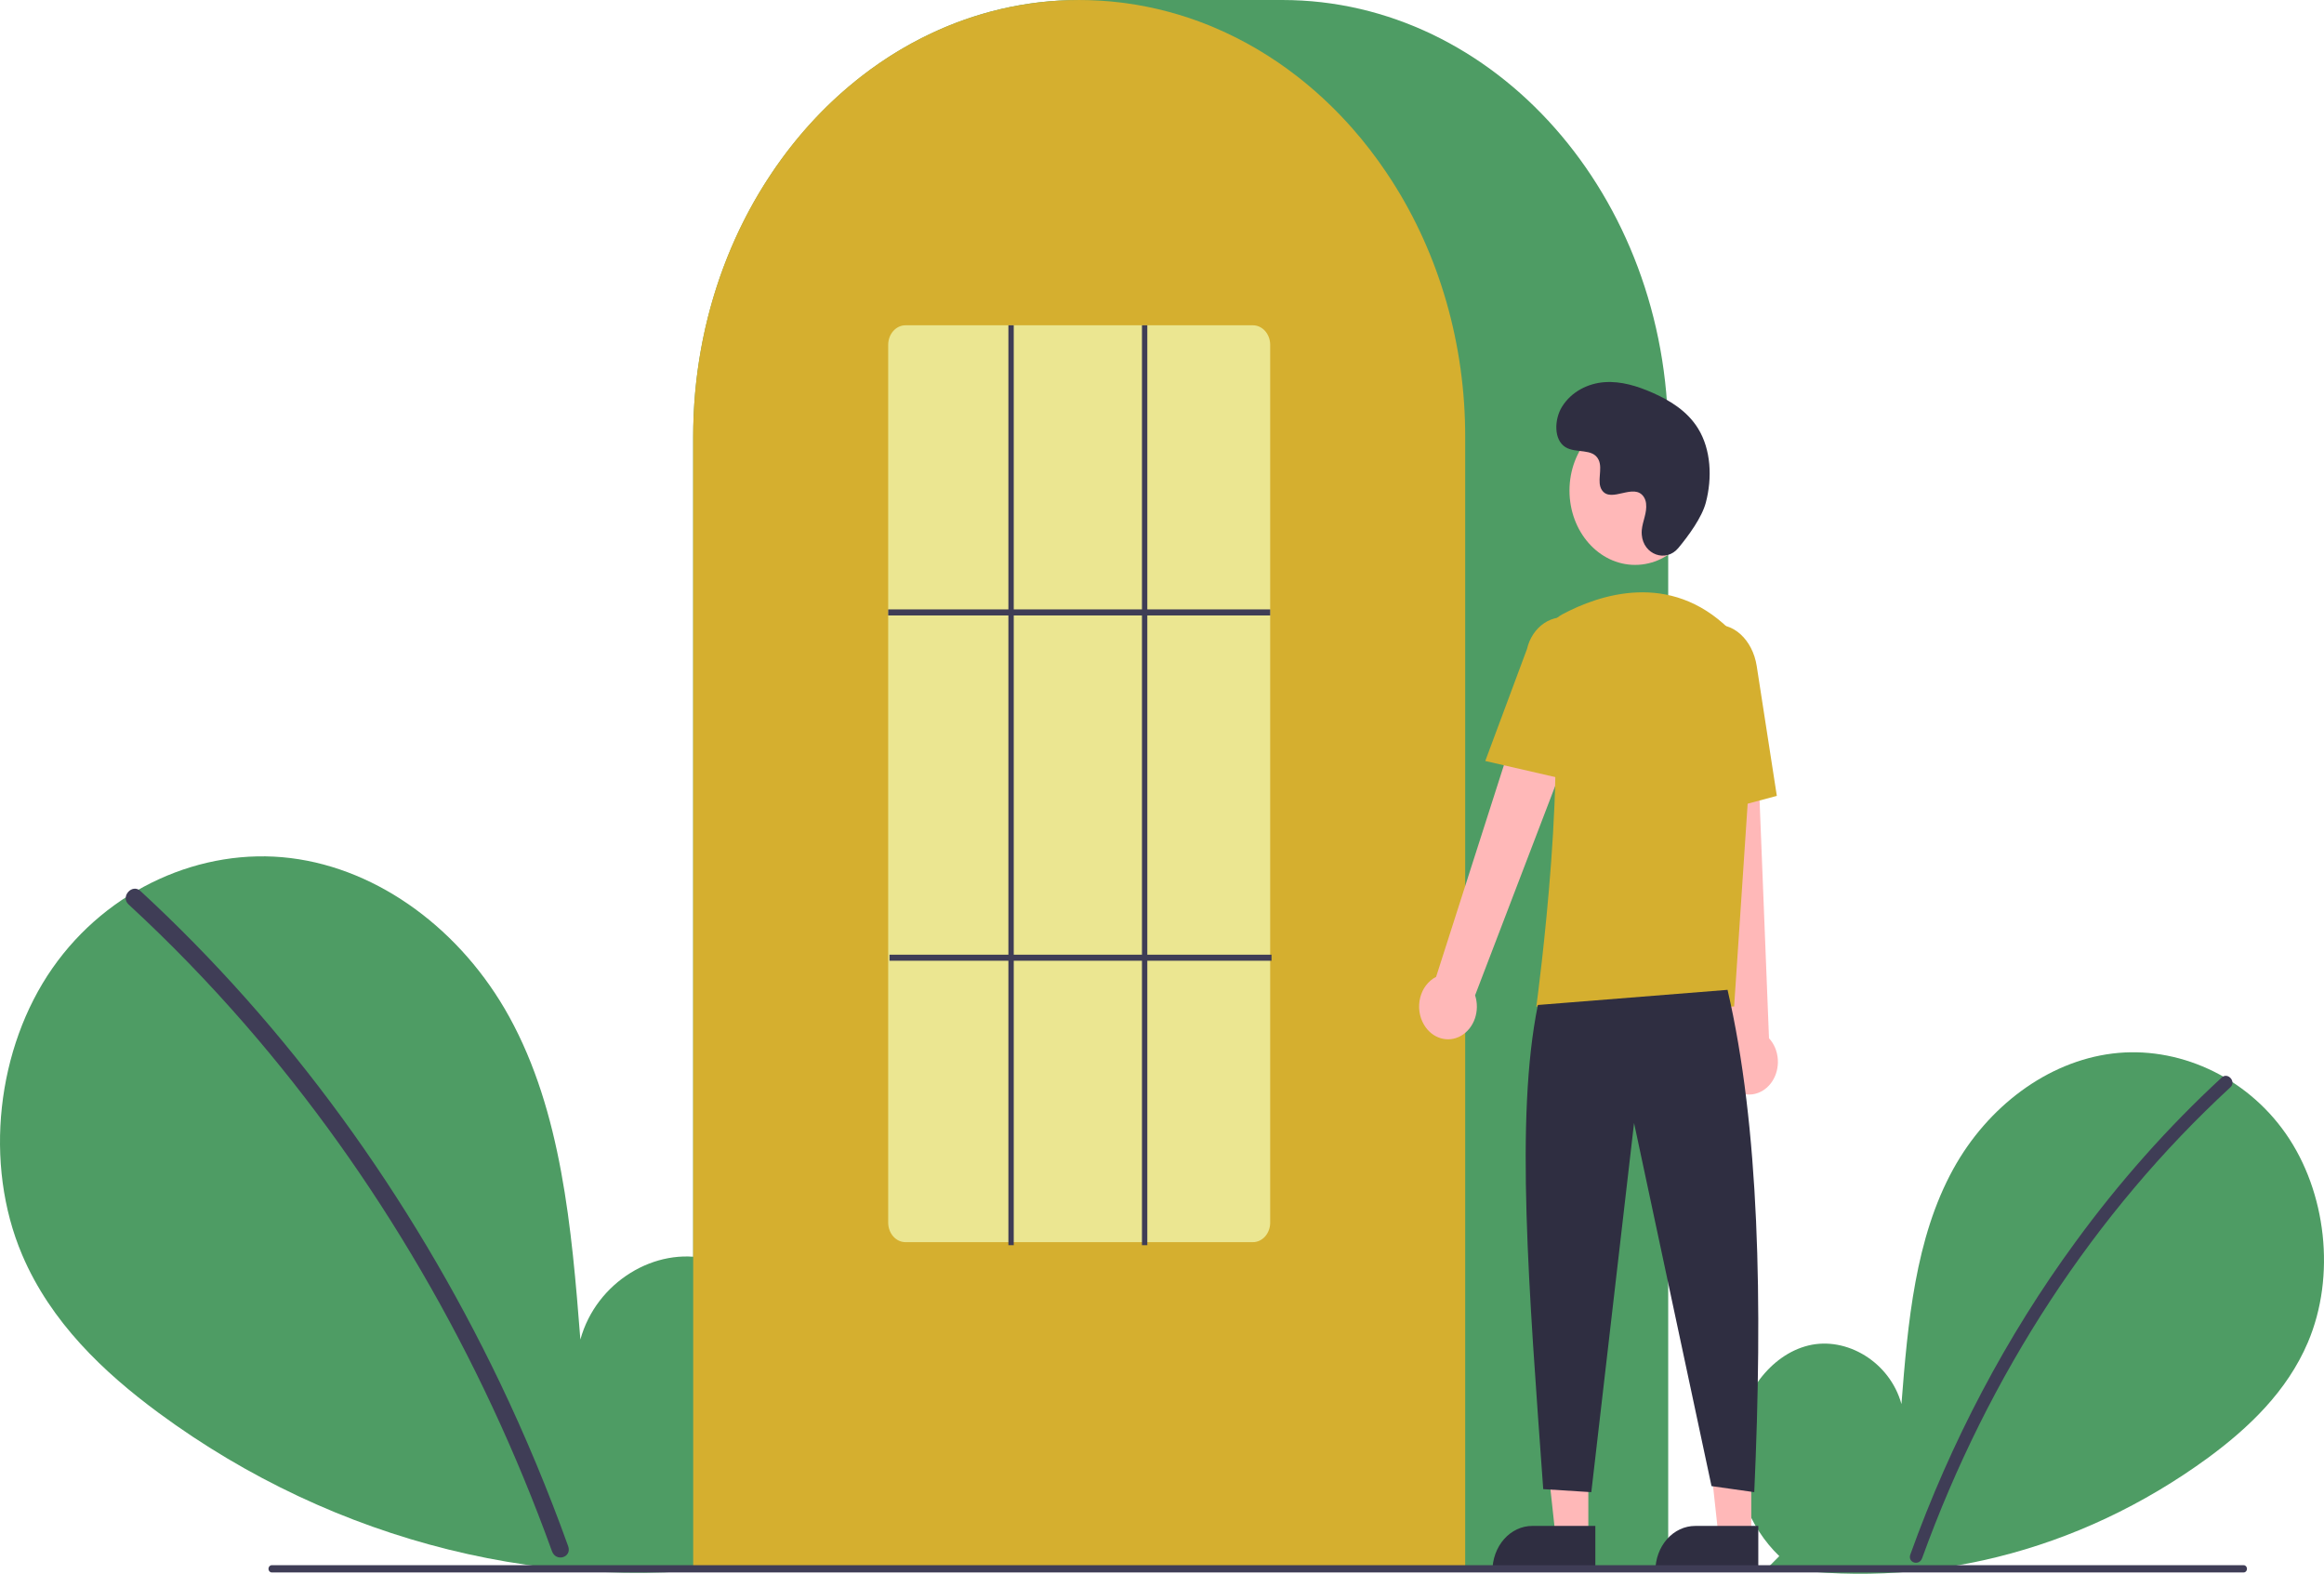 <svg width="1016" height="688" viewBox="0 0 1016 688" fill="none" xmlns="http://www.w3.org/2000/svg">
<g clip-path="url(#clip0)">
<path d="M777.874 680.22C764.866 667.771 756.965 648.105 759.037 628.96C761.109 609.814 773.943 592.214 790.59 588.149C807.236 584.083 826.213 595.337 831.269 613.756C834.052 578.245 837.258 541.247 853.927 511.007C869.02 483.625 895.161 464.032 923.492 460.527C951.823 457.022 981.652 470.26 999.322 495.588C1016.99 520.916 1021.32 557.737 1008.94 586.815C999.826 608.236 983.03 624.178 965.433 637.147C908.57 678.703 840.37 695.602 773.381 684.735L777.874 680.22Z" fill="#4E9C64"/>
<path d="M971.305 470.994C947.929 492.56 926.483 516.681 907.278 543.006C877.223 584.064 852.903 630.098 835.163 679.503C833.865 683.108 839.032 684.677 840.316 681.112C869.341 600.818 915.676 530.048 975.084 475.274C977.752 472.813 973.951 468.554 971.305 470.994Z" fill="#3F3D56"/>
<path d="M327.067 676.837C344.933 659.738 355.785 632.727 352.939 606.431C350.093 580.135 332.466 555.961 309.602 550.377C286.737 544.793 260.673 560.251 253.728 585.549C249.906 536.775 245.502 485.958 222.608 444.423C201.878 406.814 165.973 379.903 127.06 375.089C88.147 370.275 47.176 388.458 22.908 423.245C-1.361 458.033 -7.303 508.607 9.694 548.546C22.215 577.968 45.284 599.864 69.454 617.677C146.564 674.508 242.22 698.21 333.237 683.039" fill="#4E9C64"/>
<path d="M61.388 389.466C93.496 419.087 122.952 452.217 149.329 488.374C175.711 524.495 198.937 563.429 218.681 604.63C229.718 627.741 239.632 651.518 248.379 675.853C250.163 680.804 243.066 682.959 241.302 678.063C225.808 635.16 206.638 594.079 184.068 555.411C161.608 516.883 135.902 480.914 107.309 448.008C91.138 429.406 74.075 411.824 56.199 395.344C52.534 391.965 57.754 386.114 61.388 389.466L61.388 389.466Z" fill="#3F3D56"/>
<path d="M729.301 686.494H303.048V191.134C303.048 85.742 378.749 0 471.797 0H560.552C653.601 0 729.301 85.742 729.301 191.134V686.494Z" fill="#4E9C64"/>
<path d="M640.547 686.494H303.048V191.134C302.955 150.75 314.245 111.387 335.275 78.776C336.05 77.579 336.823 76.398 337.621 75.229C347.793 60.118 359.898 46.811 373.536 35.745C374.306 35.11 375.08 34.486 375.865 33.862C387.277 24.918 399.622 17.605 412.619 12.092C413.39 11.761 414.176 11.428 414.962 11.11C426.716 6.359 438.901 3.104 451.291 1.407C452.059 1.288 452.847 1.195 453.636 1.102C465.71 -0.36 477.887 -0.36 489.962 1.102C490.748 1.195 491.537 1.288 492.314 1.408C504.701 3.106 516.882 6.36 528.633 11.11C529.419 11.428 530.205 11.761 530.979 12.092C543.815 17.536 556.015 24.739 567.306 33.541C568.09 34.152 568.875 34.776 569.649 35.4C577.293 41.58 584.474 48.466 591.117 55.987C596.445 62.019 601.409 68.449 605.977 75.233C606.772 76.398 607.545 77.579 608.319 78.774C629.349 111.385 640.64 150.749 640.547 191.134V686.494Z" fill="#D5AF2F"/>
<path d="M613.103 464.938C623.423 464.938 631.788 455.462 631.788 443.774C631.788 432.086 623.423 422.61 613.103 422.61C602.784 422.61 594.418 432.086 594.418 443.774C594.418 455.462 602.784 464.938 613.103 464.938Z" fill="#D5AF2F"/>
<path d="M694.382 671.657H680.065L673.253 609.108L694.385 609.109L694.382 671.657Z" fill="#FFB8B8"/>
<path d="M669.838 667.023H697.45V686.715H652.453C652.453 684.129 652.902 681.568 653.776 679.179C654.65 676.79 655.93 674.619 657.545 672.791C659.159 670.962 661.076 669.512 663.185 668.522C665.294 667.533 667.555 667.023 669.838 667.023Z" fill="#2F2E41"/>
<path d="M765.619 671.657H751.302L744.49 609.108L765.621 609.109L765.619 671.657Z" fill="#FFB8B8"/>
<path d="M741.075 667.023H768.686V686.715H723.69C723.69 684.129 724.139 681.568 725.013 679.179C725.887 676.79 727.167 674.619 728.782 672.791C730.396 670.962 732.312 669.512 734.422 668.522C736.531 667.533 738.792 667.023 741.075 667.023Z" fill="#2F2E41"/>
<path d="M622.56 447.967C621.53 446.248 620.845 444.294 620.554 442.243C620.263 440.192 620.372 438.094 620.874 436.096C621.376 434.098 622.259 432.249 623.461 430.679C624.662 429.11 626.153 427.857 627.827 427.011L676.497 275.074L700.446 289.877L644.875 435.073C645.945 438.354 645.914 441.966 644.79 445.223C643.665 448.48 641.525 451.157 638.774 452.747C636.023 454.336 632.853 454.727 629.865 453.846C626.877 452.965 624.278 450.873 622.56 447.967Z" fill="#FFB8B8"/>
<path d="M758.306 476.516C756.715 475.483 755.343 474.067 754.287 472.368C753.231 470.67 752.517 468.73 752.195 466.685C751.873 464.64 751.951 462.539 752.423 460.532C752.895 458.525 753.75 456.659 754.927 455.066L739.85 294.343L767.104 295.753L773.37 453.846C775.601 456.264 776.972 459.524 777.222 463.01C777.472 466.496 776.585 469.965 774.728 472.76C772.871 475.554 770.174 477.48 767.147 478.172C764.12 478.865 760.974 478.275 758.306 476.516Z" fill="#FFB8B8"/>
<path d="M714.827 246.931C730.668 246.931 743.51 232.386 743.51 214.444C743.51 196.501 730.668 181.956 714.827 181.956C698.986 181.956 686.144 196.501 686.144 214.444C686.144 232.386 698.986 246.931 714.827 246.931Z" fill="#FFB8B8"/>
<path d="M758.122 439.963H671.649L671.753 439.201C671.909 438.061 687.165 324.866 675.913 287.833C674.784 284.194 674.883 280.21 676.192 276.649C677.5 273.088 679.925 270.201 683.001 268.543H683.001C699.084 259.965 729.956 249.402 756.013 275.037C759.847 278.871 762.841 283.663 764.759 289.034C766.676 294.405 767.464 300.208 767.06 305.983L758.122 439.963Z" fill="#D5AF2F"/>
<path d="M688.258 341.594L649.326 332.648L667.575 283.668C668.667 278.924 671.376 274.864 675.107 272.379C678.838 269.894 683.287 269.187 687.478 270.412C691.669 271.638 695.26 274.696 697.463 278.916C699.666 283.136 700.301 288.174 699.23 292.924L688.258 341.594Z" fill="#D5AF2F"/>
<path d="M738.119 358.205L735.778 297.437C734.003 286.013 739.777 275.215 748.656 273.449C757.538 271.691 766.21 279.614 767.993 291.121L776.79 347.902L738.119 358.205Z" fill="#D5AF2F"/>
<path d="M755.245 432.688C769.159 492.709 770.677 569.02 766.924 652.26L748.238 649.615L714.372 490.888L695.687 652.26L674.666 650.937C668.386 563.598 662.272 488.619 672.33 439.301L755.245 432.688Z" fill="#2F2E41"/>
<path d="M733.726 239.551C728.375 246.007 718.438 242.541 717.741 233.721C717.686 233.036 717.69 232.347 717.752 231.663C718.112 227.757 720.105 224.21 719.628 220.085C719.52 219.058 719.182 218.08 718.647 217.242C714.383 210.775 704.373 220.135 700.349 214.28C697.882 210.691 700.782 205.038 698.889 201.026C696.389 195.73 688.987 198.343 684.345 195.443C679.18 192.216 679.489 183.24 682.889 177.781C687.035 171.123 694.305 167.57 701.484 167.058C708.664 166.546 715.793 168.744 722.496 171.703C730.111 175.064 737.663 179.71 742.35 187.294C748.049 196.518 748.597 208.918 745.747 219.703C744.013 226.264 738.096 234.279 733.726 239.551Z" fill="#2F2E41"/>
<path d="M980.944 687.345H118.752C118.384 687.344 118.032 687.178 117.772 686.882C117.512 686.587 117.366 686.187 117.366 685.77C117.366 685.353 117.512 684.953 117.772 684.658C118.032 684.363 118.384 684.197 118.752 684.195H980.944C981.312 684.197 981.665 684.363 981.925 684.658C982.185 684.953 982.331 685.353 982.331 685.77C982.331 686.187 982.185 686.587 981.925 686.882C981.665 687.178 981.312 687.344 980.944 687.345Z" fill="#3F3D56"/>
<path d="M547.706 542.978H395.89C393.89 542.991 391.968 542.104 390.545 540.513C389.122 538.922 388.314 536.757 388.299 534.493V150.678C388.314 148.414 389.122 146.249 390.545 144.658C391.968 143.067 393.89 142.181 395.89 142.193H547.706C549.705 142.181 551.627 143.067 553.05 144.658C554.473 146.249 555.281 148.414 555.297 150.678V534.493C555.281 536.757 554.473 538.922 553.05 540.513C551.627 542.104 549.705 542.991 547.706 542.978Z" fill="#EBE691"/>
<path d="M555.297 266.383H388.299V269.029H555.297V266.383Z" fill="#3F3D56"/>
<path d="M555.88 417.32H388.883V419.965H555.88V417.32Z" fill="#3F3D56"/>
<path d="M443.186 142.193H440.851V544.301H443.186V142.193Z" fill="#3F3D56"/>
<path d="M501.577 142.193H499.241V544.301H501.577V142.193Z" fill="#3F3D56"/>
</g>
<defs>
<clipPath id="clip0">
<rect width="1016" height="688" fill="white"/>
</clipPath>
</defs>
</svg>

